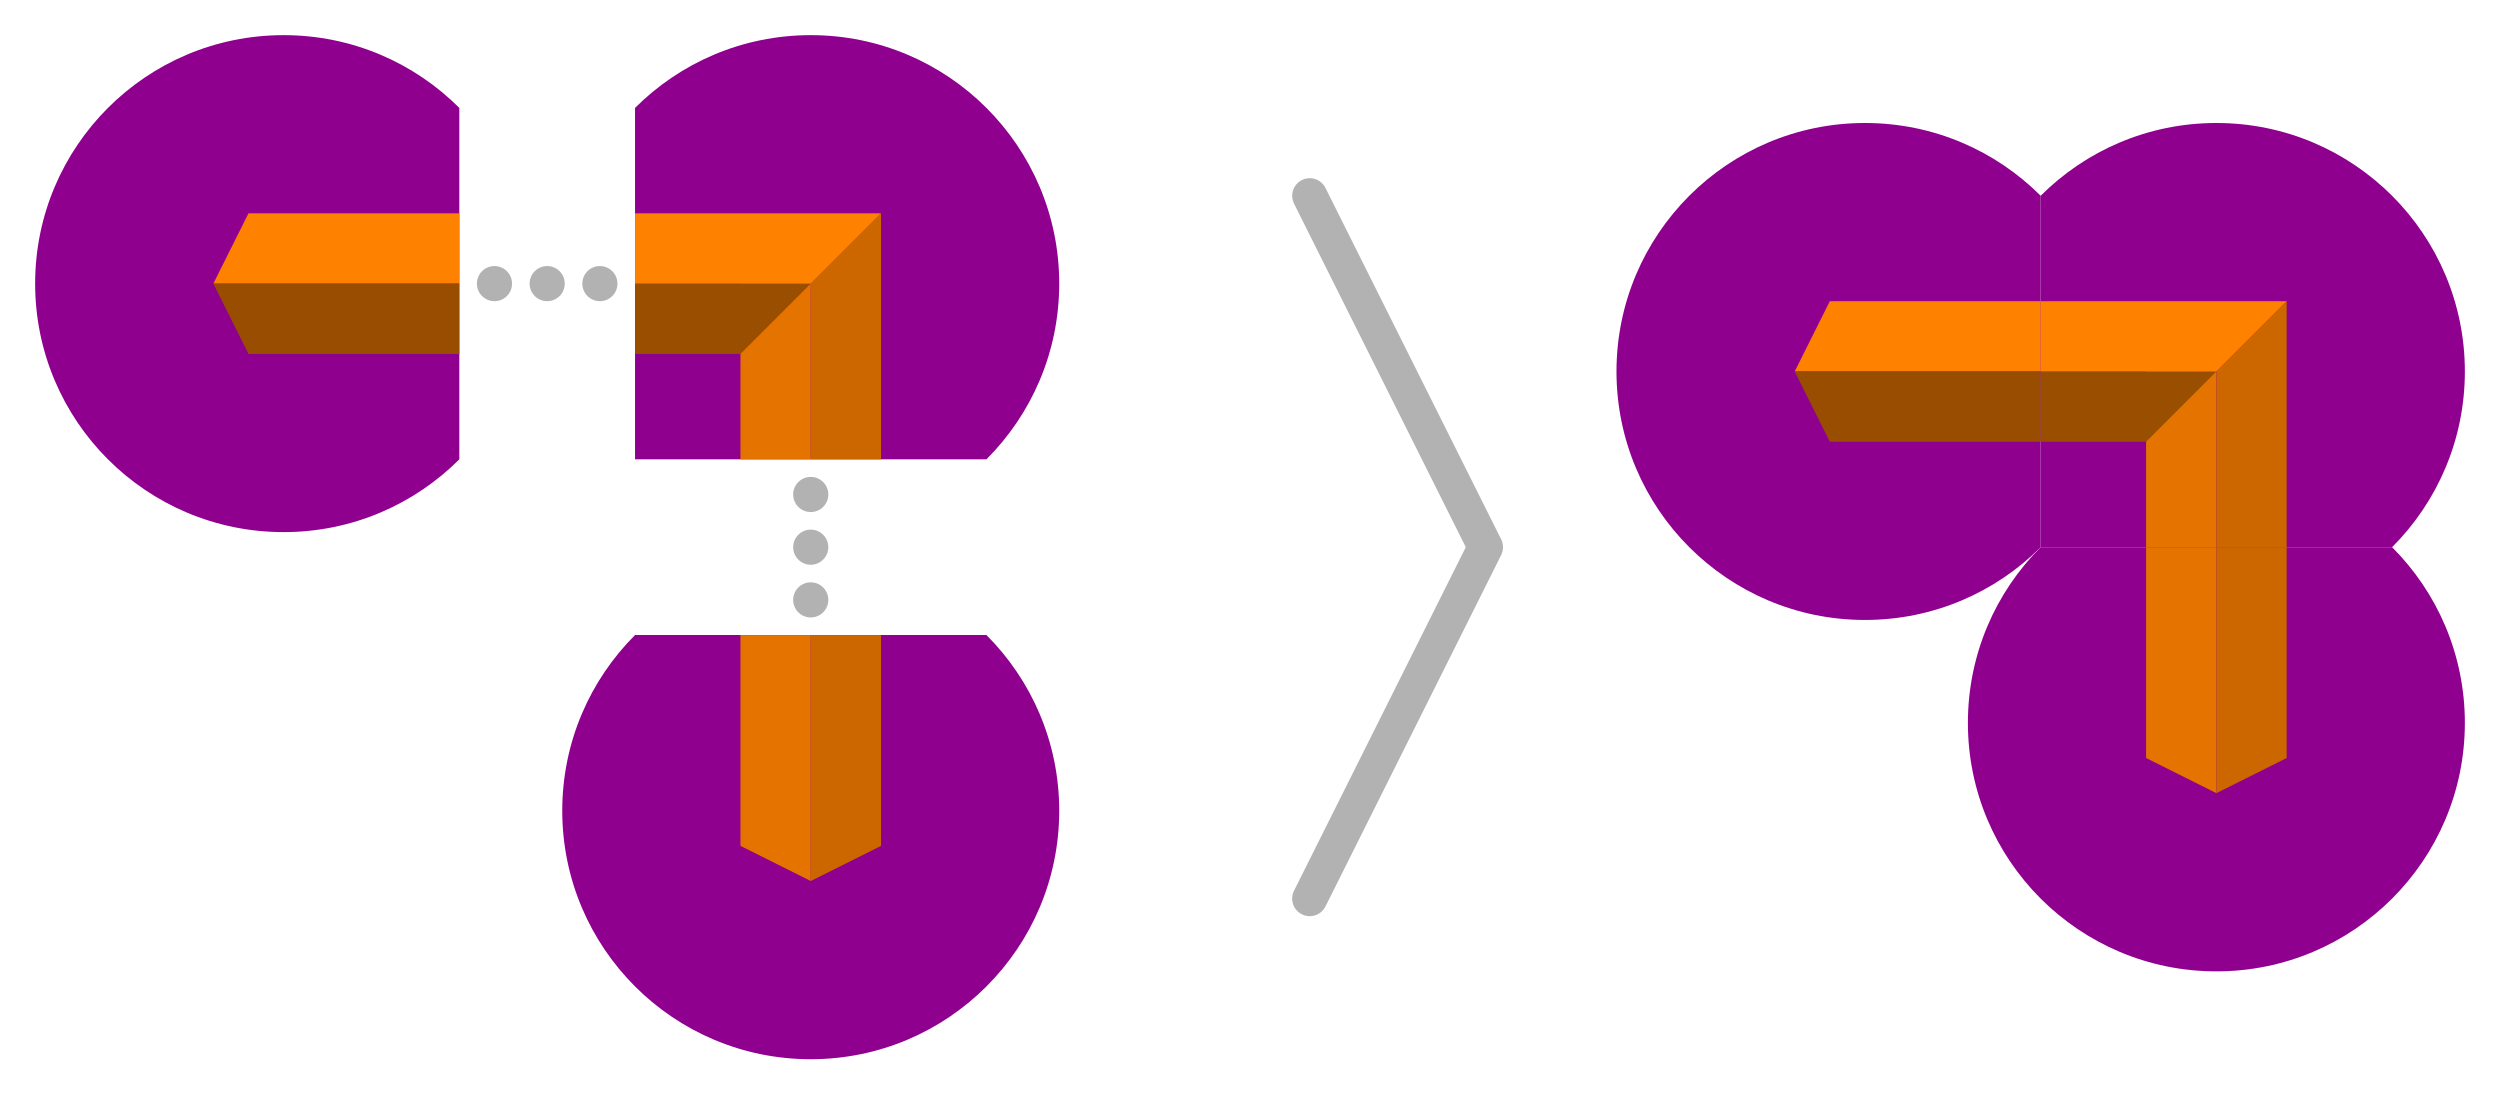 <?xml version="1.0" encoding="UTF-8" standalone="no"?>
<svg
   xmlns:dc="http://purl.org/dc/elements/1.1/"
   xmlns:cc="http://creativecommons.org/ns#"
   xmlns:rdf="http://www.w3.org/1999/02/22-rdf-syntax-ns#"
   xmlns:svg="http://www.w3.org/2000/svg"
   xmlns="http://www.w3.org/2000/svg"
   xmlns:sodipodi="http://sodipodi.sourceforge.net/DTD/sodipodi-0.dtd"
   xmlns:inkscape="http://www.inkscape.org/namespaces/inkscape"
   width="355.71"
   height="155.71"
   viewBox="0 0 355.71 155.71"
   version="1.1"
   id="svg5219"
   inkscape:version="1.0 (4035a4fb49, 2020-05-01)"
   sodipodi:docname="tutorial-1.svg">
  <defs
     id="defs5213">
    <clipPath
       clipPathUnits="userSpaceOnUse"
       id="clipPath5024-7">
      <rect
         style="opacity:1;vector-effect:none;fill:#ff0000;fill-opacity:0.251;stroke:none;stroke-width:0.265;stroke-linecap:round;stroke-linejoin:round;stroke-miterlimit:4;stroke-dasharray:none;stroke-dashoffset:0;stroke-opacity:1;paint-order:normal"
         id="rect5026-3"
         width="18.521"
         height="21.167"
         x="78.052"
         y="40.354" />
    </clipPath>
    <clipPath
       clipPathUnits="userSpaceOnUse"
       id="clipPath972">
      <rect
         y="295.542"
         x="25"
         height="75"
         width="75"
         id="rect974"
         style="opacity:1;fill:#808080;fill-opacity:0.502;stroke:none;stroke-width:1;stroke-linecap:round;stroke-linejoin:bevel;stroke-miterlimit:4;stroke-dasharray:none;stroke-opacity:1;paint-order:normal" />
    </clipPath>
    <clipPath
       id="clipPath1129"
       clipPathUnits="userSpaceOnUse">
      <rect
         transform="rotate(90)"
         y="-100"
         x="295.542"
         height="100"
         width="75"
         id="rect1131"
         style="opacity:1;fill:#808080;fill-opacity:0.502;stroke:none;stroke-width:1;stroke-linecap:round;stroke-linejoin:bevel;stroke-miterlimit:4;stroke-dasharray:none;stroke-opacity:1;paint-order:normal" />
    </clipPath>
    <clipPath
       clipPathUnits="userSpaceOnUse"
       id="clipPath1129-3">
      <rect
         style="opacity:1;fill:#808080;fill-opacity:0.502;stroke:none;stroke-width:1;stroke-linecap:round;stroke-linejoin:bevel;stroke-miterlimit:4;stroke-dasharray:none;stroke-opacity:1;paint-order:normal"
         id="rect1131-5"
         width="75"
         height="100"
         x="295.542"
         y="-100"
         transform="rotate(90)" />
    </clipPath>
    <clipPath
       id="clipPath972-6"
       clipPathUnits="userSpaceOnUse">
      <rect
         style="opacity:1;fill:#808080;fill-opacity:0.502;stroke:none;stroke-width:1;stroke-linecap:round;stroke-linejoin:bevel;stroke-miterlimit:4;stroke-dasharray:none;stroke-opacity:1;paint-order:normal"
         id="rect974-2"
         width="75"
         height="75"
         x="25"
         y="295.542" />
    </clipPath>
    <clipPath
       clipPathUnits="userSpaceOnUse"
       id="clipPath1129-6">
      <rect
         style="opacity:1;fill:#808080;fill-opacity:0.502;stroke:none;stroke-width:1;stroke-linecap:round;stroke-linejoin:bevel;stroke-miterlimit:4;stroke-dasharray:none;stroke-opacity:1;paint-order:normal"
         id="rect1131-1"
         width="75"
         height="100"
         x="295.542"
         y="-100"
         transform="rotate(90)" />
    </clipPath>
    <clipPath
       id="clipPath1129-3-8"
       clipPathUnits="userSpaceOnUse">
      <rect
         transform="rotate(90)"
         y="-100"
         x="295.542"
         height="100"
         width="75"
         id="rect1131-5-7"
         style="opacity:1;fill:#808080;fill-opacity:0.502;stroke:none;stroke-width:1;stroke-linecap:round;stroke-linejoin:bevel;stroke-miterlimit:4;stroke-dasharray:none;stroke-opacity:1;paint-order:normal" />
    </clipPath>
  </defs>
  <sodipodi:namedview
     fit-margin-bottom="5"
     fit-margin-right="5"
     fit-margin-left="5"
     fit-margin-top="5"
     lock-margins="true"
     inkscape:snap-object-midpoints="true"
     id="base"
     pagecolor="#000000"
     bordercolor="#666666"
     borderopacity="1.0"
     inkscape:pageopacity="0"
     inkscape:pageshadow="2"
     inkscape:zoom="2.8"
     inkscape:cx="162.26234"
     inkscape:cy="67.702674"
     inkscape:document-units="px"
     inkscape:current-layer="layer1"
     showgrid="true"
     units="px"
     inkscape:window-width="2560"
     inkscape:window-height="1367"
     inkscape:window-x="0"
     inkscape:window-y="0"
     inkscape:window-maximized="1"
     inkscape:document-rotation="0">
    <inkscape:grid
       originy="-9.645"
       originx="-9.645"
       type="xygrid"
       id="grid5957"
       spacingx="5"
       spacingy="5" />
  </sodipodi:namedview>
  <g
     inkscape:label="Layer 1"
     inkscape:groupmode="layer"
     id="layer1"
     transform="translate(-9.645,-280.187)">
    <g
       transform="translate(75)"
       id="g5361">
      <g
         transform="rotate(-90,50,320.542)"
         clip-path="url(#clipPath972)"
         id="g970">
        <circle
           style="opacity:1;fill:#8f008f;fill-opacity:1;stroke:none;stroke-width:1;stroke-linecap:round;stroke-linejoin:bevel;stroke-miterlimit:4;stroke-dasharray:none;stroke-opacity:1;paint-order:normal"
           id="path4176"
           cx="50"
           cy="320.542"
           r="35.355" />
      </g>
      <g
         id="layer1-7">
        <g
           id="g11477-3"
           transform="rotate(-90,87.5,358.042)">
          <rect
             style="fill:#e57300;fill-opacity:1;stop-color:#000000"
             id="rect2186-7-4"
             width="25"
             height="10"
             x="100"
             y="310.542" />
          <path
             d="m 100,320.542 25,-10e-6 10,10 h -35 z"
             style="fill:#cc6700;fill-opacity:1;stop-color:#000000"
             id="rect2188-5-5" />
          <path
             style="fill:#994e00;fill-opacity:1;stroke:none;stroke-width:1px;stroke-linecap:butt;stroke-linejoin:miter;stroke-opacity:1"
             d="m 115,295.542 v 15 l 10,10 v -25 z"
             id="path2190-3-25" />
          <path
             style="fill:#ff8100;fill-opacity:1;stroke:none;stroke-width:1px;stroke-linecap:butt;stroke-linejoin:miter;stroke-opacity:1"
             d="m 125,295.542 h 10 v 35 l -10,-10 z"
             id="path2194-5-4" />
        </g>
      </g>
    </g>
    <g
       transform="rotate(180,87.5,358.042)"
       id="g6123">
      <g
         id="g1127"
         clip-path="url(#clipPath1129)"
         transform="rotate(180,50,320.542)">
        <circle
           transform="rotate(90)"
           r="35.355"
           cy="-50"
           cx="320.542"
           id="path4176-5"
           style="opacity:1;fill:#8f008f;fill-opacity:1;stroke:none;stroke-width:1;stroke-linecap:round;stroke-linejoin:bevel;stroke-miterlimit:4;stroke-dasharray:none;stroke-opacity:1;paint-order:normal" />
      </g>
      <g
         id="layer1-6">
        <g
           id="g11434-2"
           transform="rotate(180,125,320.542)">
          <path
             style="fill:#e57300;fill-opacity:1;stroke:none;stroke-width:1px;stroke-linecap:butt;stroke-linejoin:miter;stroke-opacity:1"
             d="m 190,295.542 v 30 l 10,5 v -35 z"
             id="path2190-3-2-2" />
          <path
             style="fill:#cc6700;fill-opacity:1;stroke:none;stroke-width:1px;stroke-linecap:butt;stroke-linejoin:miter;stroke-opacity:1"
             d="m 200,295.542 h 10 v 30 l -10,5 z"
             id="path2194-5-6-3" />
        </g>
      </g>
    </g>
    <g
       transform="translate(5e-6,270.542)"
       id="g6186">
      <g
         transform="rotate(90,185.271,185.271)"
         clip-path="url(#clipPath1129-3)"
         id="g1127-6">
        <circle
           style="opacity:1;fill:#8f008f;fill-opacity:1;stroke:none;stroke-width:1;stroke-linecap:round;stroke-linejoin:bevel;stroke-miterlimit:4;stroke-dasharray:none;stroke-opacity:1;paint-order:normal"
           id="path4176-2"
           cx="320.542"
           cy="-50"
           r="35.355"
           transform="rotate(90)" />
      </g>
      <g
         transform="translate(0,-270.542)"
         id="layer1-9">
        <g
           transform="rotate(90,125,245.542)"
           id="g11434-1">
          <path
             id="path2190-3-2-7"
             d="m 190,295.542 1e-5,30 10,5 -1e-5,-35 z"
             style="fill:#ff8100;fill-opacity:1;stroke:none;stroke-width:1px;stroke-linecap:butt;stroke-linejoin:miter;stroke-opacity:1" />
          <path
             id="path2194-5-6-9"
             d="m 200,295.542 h 10 l 1e-5,30 -10,5 z"
             style="fill:#994d00;fill-opacity:1;stroke:none;stroke-width:1px;stroke-linecap:butt;stroke-linejoin:miter;stroke-opacity:1" />
        </g>
      </g>
    </g>
    <circle
       r="2.5"
       cy="320.542"
       cx="87.5"
       id="path6229"
       style="fill:#b2b2b2;fill-opacity:1;stop-color:#000000" />
    <circle
       style="fill:#b2b2b2;fill-opacity:1;stop-color:#000000"
       id="path6229-1"
       cx="80"
       cy="320.542"
       r="2.5" />
    <circle
       style="fill:#b2b2b2;fill-opacity:1;stop-color:#000000"
       id="path6229-2"
       cx="95"
       cy="320.542"
       r="2.5" />
    <circle
       transform="rotate(90)"
       style="fill:#b2b2b2;fill-opacity:1;stop-color:#000000"
       id="path6229-3"
       cx="358.042"
       cy="-125"
       r="2.5" />
    <circle
       transform="rotate(90)"
       r="2.5"
       cy="-125"
       cx="350.542"
       id="path6229-1-6"
       style="fill:#b2b2b2;fill-opacity:1;stop-color:#000000" />
    <circle
       transform="rotate(90)"
       r="2.5"
       cy="-125"
       cx="365.542"
       id="path6229-2-0"
       style="fill:#b2b2b2;fill-opacity:1;stop-color:#000000" />
    <g
       transform="translate(0,8.5)"
       id="g6441">
      <g
         transform="translate(275,4)"
         id="g5361-9">
        <g
           transform="rotate(-90,50,320.542)"
           clip-path="url(#clipPath972-6)"
           id="g970-2">
          <circle
             style="opacity:1;fill:#8f008f;fill-opacity:1;stroke:none;stroke-width:1;stroke-linecap:round;stroke-linejoin:bevel;stroke-miterlimit:4;stroke-dasharray:none;stroke-opacity:1;paint-order:normal"
             id="path4176-0"
             cx="50"
             cy="320.542"
             r="35.355" />
        </g>
        <g
           id="layer1-7-2">
          <g
             id="g11477-3-3"
             transform="rotate(-90,87.5,358.042)">
            <rect
               style="fill:#e57300;fill-opacity:1;stop-color:#000000"
               id="rect2186-7-4-7"
               width="25"
               height="10"
               x="100"
               y="310.542" />
            <path
               d="m 100,320.542 25,-10e-6 10,10 h -35 z"
               style="fill:#cc6700;fill-opacity:1;stop-color:#000000"
               id="rect2188-5-5-5" />
            <path
               style="fill:#994e00;fill-opacity:1;stroke:none;stroke-width:1px;stroke-linecap:butt;stroke-linejoin:miter;stroke-opacity:1"
               d="m 115,295.542 v 15 l 10,10 v -25 z"
               id="path2190-3-25-9" />
            <path
               style="fill:#ff8100;fill-opacity:1;stroke:none;stroke-width:1px;stroke-linecap:butt;stroke-linejoin:miter;stroke-opacity:1"
               d="m 125,295.542 h 10 v 35 l -10,-10 z"
               id="path2194-5-4-2" />
          </g>
        </g>
      </g>
      <g
         transform="rotate(180,187.5,347.542)"
         id="g6123-2">
        <g
           id="g1127-8"
           clip-path="url(#clipPath1129-6)"
           transform="rotate(180,50,320.542)">
          <circle
             transform="rotate(90)"
             r="35.355"
             cy="-50"
             cx="320.542"
             id="path4176-5-9"
             style="opacity:1;fill:#8f008f;fill-opacity:1;stroke:none;stroke-width:1;stroke-linecap:round;stroke-linejoin:bevel;stroke-miterlimit:4;stroke-dasharray:none;stroke-opacity:1;paint-order:normal" />
        </g>
        <g
           id="layer1-6-7">
          <g
             id="g11434-2-3"
             transform="rotate(180,125,320.542)">
            <path
               style="fill:#e57300;fill-opacity:1;stroke:none;stroke-width:1px;stroke-linecap:butt;stroke-linejoin:miter;stroke-opacity:1"
               d="m 190,295.542 v 30 l 10,5 v -35 z"
               id="path2190-3-2-2-6" />
            <path
               style="fill:#cc6700;fill-opacity:1;stroke:none;stroke-width:1px;stroke-linecap:butt;stroke-linejoin:miter;stroke-opacity:1"
               d="m 200,295.542 h 10 v 30 l -10,5 z"
               id="path2194-5-6-3-1" />
          </g>
        </g>
      </g>
      <g
         transform="translate(225,274.542)"
         id="g6186-2">
        <g
           transform="rotate(90,185.271,185.271)"
           clip-path="url(#clipPath1129-3-8)"
           id="g1127-6-9">
          <circle
             style="opacity:1;fill:#8f008f;fill-opacity:1;stroke:none;stroke-width:1;stroke-linecap:round;stroke-linejoin:bevel;stroke-miterlimit:4;stroke-dasharray:none;stroke-opacity:1;paint-order:normal"
             id="path4176-2-3"
             cx="320.542"
             cy="-50"
             r="35.355"
             transform="rotate(90)" />
        </g>
        <g
           transform="translate(0,-270.542)"
           id="layer1-9-1">
          <g
             transform="rotate(90,125,245.542)"
             id="g11434-1-9">
            <path
               id="path2190-3-2-7-4"
               d="m 190,295.542 1e-5,30 10,5 -1e-5,-35 z"
               style="fill:#ff8100;fill-opacity:1;stroke:none;stroke-width:1px;stroke-linecap:butt;stroke-linejoin:miter;stroke-opacity:1" />
            <path
               id="path2194-5-6-9-7"
               d="m 200,295.542 h 10 l 1e-5,30 -10,5 z"
               style="fill:#994d00;fill-opacity:1;stroke:none;stroke-width:1px;stroke-linecap:butt;stroke-linejoin:miter;stroke-opacity:1" />
          </g>
        </g>
      </g>
    </g>
    <path
       id="path6416"
       d="m 196,308.042 25,50 -25,50 v 0"
       style="fill:none;stroke:#b2b2b2;stroke-width:5;stroke-linecap:round;stroke-linejoin:round;stroke-miterlimit:4;stroke-dasharray:none;stroke-opacity:1" />
  </g>
</svg>
